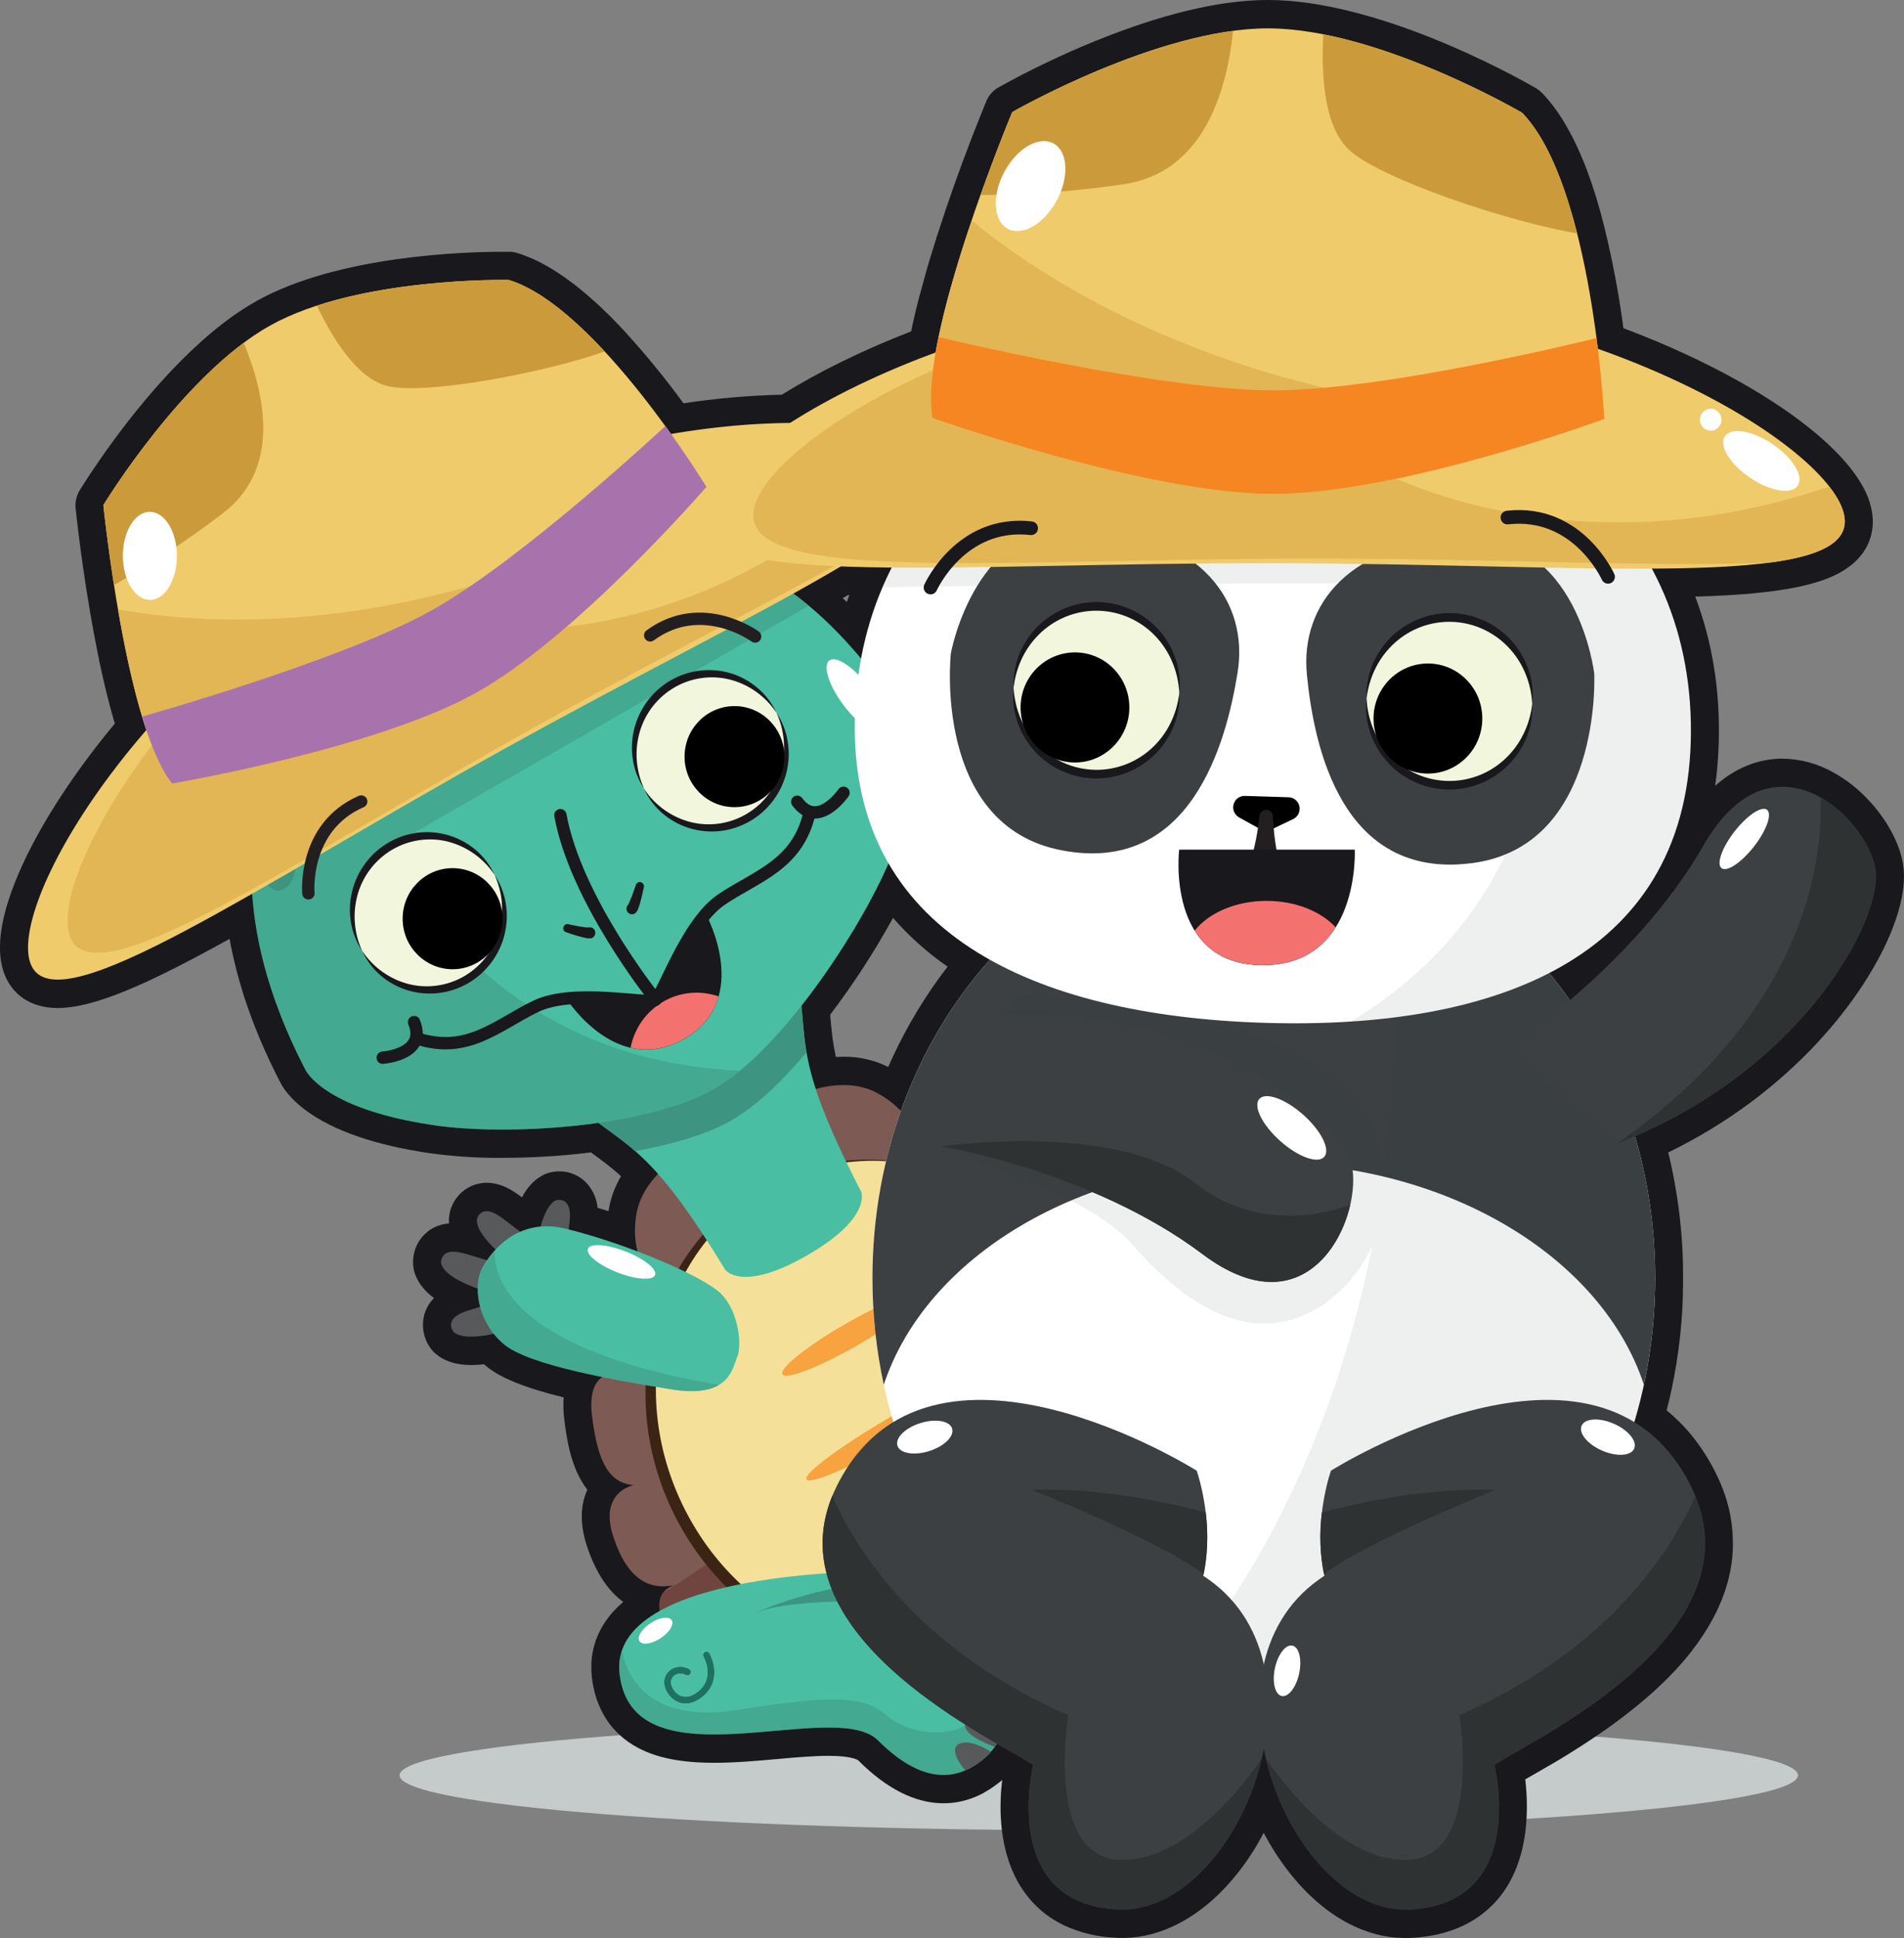 <svg width="909" height="925" viewBox="0 0 909 925" fill="none" xmlns="http://www.w3.org/2000/svg">
<rect x="0" y="0" width="909" height="925" fill="#808080" stroke="none"/>
<g clip-path="url(#clip0_6276_689)">
<path d="M524.565 873.618C708.923 873.618 858.375 861.857 858.375 847.35C858.375 832.843 708.923 821.082 524.565 821.082C340.207 821.082 190.755 832.843 190.755 847.35C190.755 861.857 340.207 873.618 524.565 873.618Z" fill="#C5CACB"/>
<path d="M670.331 924.992C669.269 924.992 668.271 924.938 667.183 924.857H666.666C665.702 924.776 664.695 924.667 663.687 924.523L663.09 924.442C662.198 924.298 661.155 924.126 660.2 923.936L659.808 923.855C658.702 923.621 657.712 923.386 656.758 923.124L656.491 923.052C655.599 922.809 654.618 922.52 653.646 922.204L653.37 922.114C652.424 921.798 651.506 921.464 650.516 921.085L649.981 920.877C649.089 920.544 648.197 920.156 647.306 919.758L646.771 919.515C645.879 919.109 644.987 918.685 644.175 918.252L643.685 917.99C642.793 917.503 641.902 917.087 641.099 916.573L640.716 916.348C639.913 915.878 639.11 915.382 638.317 914.877L637.969 914.66C637.166 914.137 636.364 913.595 635.57 913.036L635.035 912.666C634.259 912.115 633.519 911.565 632.788 910.997L632.146 910.5C631.432 909.95 630.728 909.381 630.032 908.804L629.346 908.217C628.695 907.667 628.008 907.071 627.33 906.413L626.733 905.862C626.126 905.303 625.547 904.761 624.949 904.202L624.173 903.435C623.638 902.911 623.103 902.361 622.568 901.81L621.882 901.098C621.293 900.475 620.714 899.843 620.143 899.212L619.367 898.309C618.826 897.708 618.291 897.085 617.762 896.441C617.488 896.116 617.212 895.783 616.932 895.44C616.442 894.844 615.943 894.221 615.443 893.59C615.185 893.265 614.623 892.525 614.623 892.525L613.571 891.126L612.376 889.493L611.484 888.239C611.065 887.634 610.654 887.03 610.244 886.434C609.959 886.01 609.674 885.595 609.406 885.171C609.138 884.747 608.737 884.142 608.407 883.61C608.077 883.077 607.712 882.509 607.382 881.967L606.49 880.487L605.875 879.432C605.429 878.656 604.983 877.871 604.546 877.076L604.109 876.282L603.315 874.784L602.522 876.255L602.076 877.086C601.63 877.889 601.184 878.674 600.729 879.459V879.513C600.542 879.847 600.346 880.181 600.15 880.505C599.864 880.984 599.57 881.489 599.258 881.985C598.946 882.482 598.589 883.068 598.25 883.601L597.243 885.18L596.404 886.443L595.165 888.248L594.273 889.502L593.078 891.135L592.044 892.516L591.91 892.687L591.205 893.59C590.718 894.191 590.219 894.814 589.707 895.458L588.887 896.441C588.352 897.082 587.817 897.696 587.282 898.309L586.506 899.212C585.935 899.843 585.364 900.466 584.776 901.08L584.071 901.828C583.545 902.37 583.01 902.902 582.475 903.435L581.699 904.202C581.12 904.761 580.54 905.303 579.969 905.835L579.354 906.394C578.658 907.026 577.981 907.613 577.294 908.199L576.634 908.75C575.93 909.336 575.234 909.905 574.53 910.455L573.87 910.969C573.138 911.52 572.398 912.07 571.649 912.603L571.096 912.991C570.312 913.541 569.518 914.083 568.715 914.606L568.359 914.832C567.565 915.337 566.762 915.824 565.969 916.293L565.55 916.537C564.774 916.988 563.927 917.439 563.008 917.936L562.527 918.188C561.635 918.649 560.743 919.091 559.905 919.461L559.379 919.704C558.487 920.12 557.595 920.499 556.703 920.85L556.258 921.013C555.205 921.428 554.287 921.753 553.395 922.051L553.021 922.177C552.129 922.475 551.112 922.772 550.158 923.025L549.98 923.079C549.008 923.341 548.027 923.576 546.948 923.801L546.457 923.9C545.565 924.081 544.567 924.252 543.55 924.406L543.06 924.478C542.025 924.622 541.018 924.731 540.045 924.812H539.591C538.476 924.893 537.468 924.947 536.478 924.956H535.524C534.633 924.956 533.741 924.956 532.849 924.884C524.265 924.578 515.824 922.57 508.005 918.973C506.453 918.224 504.928 917.403 503.466 916.51C498.604 913.552 494.289 909.76 490.714 905.303C488.827 902.94 487.147 900.416 485.693 897.759C485.265 896.974 484.846 896.162 484.382 895.178C476.669 879.143 477.097 860.888 478.461 849.59L477.935 850.033L476.793 850.935L476.49 851.169C476.089 851.485 475.661 851.801 475.233 852.117L475.019 852.279C474.555 852.613 474.127 852.938 473.619 853.254C473.539 853.313 473.456 853.368 473.369 853.416C472.914 853.723 472.379 854.066 471.844 854.4L471.594 854.544C471.315 854.725 471.018 854.896 470.703 855.059L470.007 855.447L469.864 855.6L469.035 856.051C467.805 856.692 466.547 857.269 465.29 857.775C464.63 858.045 463.97 858.289 463.292 858.524C459.159 859.956 454.82 860.687 450.451 860.689C437.003 860.689 423.324 853.822 409.805 840.278C409.707 840.188 407.344 838.049 395.537 838.049C388.403 838.049 380.083 838.78 371.237 839.565C361.293 840.467 351.012 841.37 341.015 841.37C325.374 841.37 313.799 839.105 304.596 834.232C291.906 827.5 284.273 815.788 282.534 800.348C282.534 800.348 282.534 800.258 282.534 800.213C282.436 799.31 282.373 798.408 282.329 797.316C282.329 797.054 282.329 796.766 282.329 796.477C282.329 795.575 282.329 794.672 282.329 793.842C282.329 793.517 282.329 793.201 282.391 792.895V792.768C282.445 792.118 282.507 791.469 282.587 790.828C282.641 790.404 282.703 789.926 282.784 789.456C282.864 788.987 282.935 788.554 283.033 788.148C283.203 787.246 283.426 786.343 283.684 785.441C283.684 785.441 283.827 784.9 283.889 784.71C286.154 777.148 290.729 770.417 297.551 764.587C290.934 759.778 284.665 751.521 280.162 737.787C276.158 725.569 277.79 716.78 280.411 711.059C272.386 700.745 270.486 686.027 269.47 678.077C268.965 674.401 268.843 670.68 269.104 666.978C250.493 662.385 238.9 657.675 232.123 652.044C231.757 651.746 231.41 651.439 231.053 651.141C229.014 651.392 226.963 651.522 224.909 651.529C217.846 651.529 212.139 649.725 207.965 646.115C207.463 645.69 206.993 645.229 206.556 644.735C204.539 642.424 203.118 639.645 202.421 636.643C201.724 633.642 201.772 630.513 202.561 627.535C203.404 624.523 204.99 621.778 207.172 619.558C202.356 615.949 199.324 611.934 197.871 607.25C197.678 606.618 197.529 605.973 197.425 605.319C197.01 602.77 197.131 600.16 197.779 597.661C198.427 595.162 199.588 592.829 201.187 590.814C202.785 588.799 204.785 587.147 207.056 585.966C209.327 584.786 211.819 584.102 214.368 583.96C214.31 583.059 214.31 582.154 214.368 581.253C214.402 580.595 214.486 579.94 214.618 579.295C215.423 575.131 217.636 571.38 220.875 568.687C224.115 565.993 228.18 564.524 232.373 564.532C237.322 564.532 242.28 566.409 247.533 570.28L249.191 571.507C251.866 566.391 255.309 562.845 259.5 560.742C260.076 560.449 260.672 560.199 261.283 559.993C263.132 559.4 265.06 559.096 267 559.091C269.535 559.064 272.046 559.587 274.366 560.624C276.685 561.66 278.759 563.187 280.447 565.101C283.187 568.291 284.879 572.264 285.289 576.47C287.007 576.976 288.746 577.508 290.506 578.068C291.408 572.18 293.438 566.528 296.481 561.428C295.812 560.823 295.152 560.228 294.483 559.623C290.56 556.212 286.805 553.46 282.454 550.275L282.133 550.04C278.619 550.482 274.999 550.861 271.432 551.195C260.882 552.161 250.252 552.648 239.837 552.648C228.101 552.738 216.373 551.972 204.746 550.356C178.93 546.521 159.187 539.69 146.122 530.062C145.525 529.619 144.963 529.159 144.428 528.762C143.893 528.365 143.358 527.86 142.867 527.472C141.516 526.321 140.23 525.095 139.015 523.799C138.649 523.411 138.302 523.023 137.981 522.653C137.829 522.473 137.668 522.292 137.517 522.103C137.205 521.724 136.919 521.372 136.625 521.038C135.491 519.592 134.508 518.032 133.691 516.382C133.061 515.179 132.446 513.975 131.845 512.772C130.838 510.76 129.83 508.666 128.751 506.374C127.957 504.696 127.181 503.018 126.441 501.357C124.774 497.63 123.195 493.868 121.742 490.177C120.797 487.768 119.869 485.304 118.995 482.85C118.121 480.395 117.31 478.031 116.534 475.631C116.15 474.431 115.776 473.239 115.419 472.021C113.636 466.192 112.12 460.29 110.88 454.542C110.417 452.395 109.988 450.229 109.605 448.108C71.616 469.17 45.39 481.117 27.555 481.117C12.832 481.117 6.206 472.996 3.567 468.078C-3.032 455.896 -0.518 437.054 11.057 412.068C20.688 391.313 36.107 367.852 54.825 345.365L54.628 344.688C54.423 344.002 54.209 343.262 53.995 342.513L53.746 341.611C53.558 340.97 53.371 340.293 53.184 339.608L52.916 338.633L52.381 336.657L51.632 333.715L50.874 330.71C50.874 330.71 50.303 328.364 50.134 327.687C50.134 327.687 49.572 325.305 49.412 324.61L49.198 323.708L48.52 320.721L47.851 317.635C47.673 316.814 47.263 314.928 47.263 314.928V314.711C47.057 313.701 46.852 312.717 46.647 311.733V311.652C45.461 305.85 44.311 299.669 43.205 293.28C42.545 289.445 41.885 285.475 41.261 281.459L40.913 279.239C38.969 266.606 37.623 255.922 36.838 249.19C36.838 249.19 36.303 244.462 36.303 244.435C36.169 243.235 36.098 242.576 36.098 242.576C35.794 239.598 36.475 236.602 38.033 234.058C38.033 234.058 39.326 231.982 39.326 231.973L41.448 228.67L43.062 226.225C54.762 208.584 78.563 175.81 106.52 154.306L106.644 154.207L108.374 152.899L108.517 152.799C113.066 149.387 117.832 146.282 122.785 143.505C161.799 121.848 222.456 120.17 240.122 120.17H242.476H243.306C244.515 120.193 245.715 120.384 246.873 120.738C247.631 120.964 248.389 121.216 249.156 121.487L249.806 121.722C250.386 121.929 250.984 122.155 251.59 122.398L252.107 122.597C252.803 122.877 253.534 123.193 254.274 123.499L254.8 123.743C255.362 123.996 255.924 124.266 256.495 124.546L257.128 124.853C257.823 125.205 258.537 125.566 259.25 125.954L259.544 126.116C260.124 126.432 260.748 126.775 261.373 127.136L262.015 127.506L263.638 128.48L264.173 128.805C264.833 129.22 265.492 129.635 266.143 130.069L266.83 130.52L268.248 131.476L268.97 131.973C269.594 132.406 270.228 132.875 270.861 133.317L271.494 133.777C271.949 134.111 272.386 134.454 272.867 134.806L273.759 135.447L275.007 136.412L275.855 137.089C276.399 137.522 276.951 137.991 277.495 138.416L278.387 139.155L279.627 140.202L280.367 140.834L281.687 141.98L283.015 143.153L283.907 143.929L284.959 144.886L285.708 145.58C286.386 146.212 287.064 146.844 287.733 147.484L288.303 148.035L289.481 149.172L290.033 149.704C291.353 151.013 292.709 152.339 293.975 153.675L294.305 153.999L295.66 155.416L295.794 155.552C296.686 156.526 297.578 157.483 298.469 158.448L298.55 158.529C308.41 169.324 317.671 180.663 326.292 192.494C341.838 190.123 357.517 188.754 373.234 188.398C391.069 177.335 412.195 166.985 434.979 158.177L435.282 156.761C435.461 155.931 435.639 155.1 435.826 154.261L436.549 151.049C436.549 151.049 437.146 148.522 437.324 147.791L438.136 144.516L438.412 143.406C438.608 142.666 439.304 140.13 439.304 140.13C439.5 139.381 440.196 136.872 440.196 136.872L441.088 133.579L441.979 130.294L442.8 127.461C442.8 127.461 443.888 123.779 443.897 123.761C446.064 116.542 448.525 108.845 451.209 100.931V100.841C452.582 96.798 454.027 92.629 455.507 88.469L456.354 86.114C457.335 83.371 458.295 80.73 459.235 78.192L459.993 76.17C461.865 71.126 463.792 66.073 465.727 61.137C466.618 58.845 467.43 56.823 468.117 55.1L470.043 50.344L470.087 50.236C470.631 48.91 470.917 48.233 470.917 48.233C472.068 45.5 474.072 43.224 476.624 41.754L480.191 39.796L482.411 38.596L484.605 37.431L486.808 36.249C507.149 25.719 546.823 7.238 584.437 1.635H584.535L586.925 1.292H586.978C593.058 0.452 599.186 0.018 605.322 -0.008H605.411C656.945 0.064 720.126 34.571 732.263 41.501L733.315 42.106C734.359 42.721 735.319 43.474 736.169 44.344C736.766 44.966 737.364 45.607 737.952 46.266L738.416 46.798C738.88 47.331 739.308 47.854 739.771 48.395L740.119 48.828C740.672 49.514 741.207 50.191 741.724 50.886L742.09 51.373C742.518 51.951 742.919 52.51 743.312 53.069L743.749 53.701C744.23 54.396 744.721 55.118 745.193 55.849L745.398 56.174C745.791 56.787 746.201 57.446 746.602 58.105L747.03 58.827C747.387 59.422 747.735 60.009 748.074 60.631L748.422 61.236C748.823 61.958 749.233 62.716 749.643 63.474L750.062 64.286C750.339 64.809 750.624 65.36 750.954 65.919L751.382 66.822C751.766 67.598 752.14 68.356 752.506 69.132L752.871 69.917C753.121 70.467 753.389 71.036 753.638 71.604L754.12 72.678L754.798 74.248C754.958 74.636 755.119 75.006 755.288 75.394C755.585 76.098 755.883 76.802 756.18 77.506C756.34 77.894 756.501 78.309 756.67 78.724L757.196 80.077L757.678 81.359C757.892 81.927 758.115 82.523 758.329 83.163C758.543 83.804 758.793 84.427 759.016 85.067L759.426 86.232C759.595 86.719 759.773 87.224 759.943 87.73L760.291 88.767C760.621 89.76 760.942 90.743 761.263 91.736L761.512 92.539C761.691 93.099 762.163 94.624 762.163 94.624L762.306 95.102C762.877 96.97 763.456 98.964 764.018 101.003C764.018 101.003 764.544 102.889 764.723 103.557C764.726 103.605 764.726 103.653 764.723 103.701C765.133 105.208 765.516 106.67 765.882 108.141C769.832 124.128 772.89 140.327 775.04 156.661C825.603 175.611 867.274 201.563 884.895 225.341L885.181 225.729C885.734 226.487 886.251 227.236 886.75 227.976L887.169 228.607C887.597 229.275 887.99 229.898 888.364 230.52C888.534 230.8 888.721 231.116 888.899 231.423C889.078 231.729 889.336 232.19 889.542 232.578C889.747 232.966 890.121 233.679 890.433 234.247C890.585 234.554 890.719 234.843 890.843 235.149L890.897 235.258C891.156 235.835 891.414 236.413 891.646 236.981C891.762 237.279 891.878 237.577 891.985 237.884C892.208 238.47 892.422 239.075 892.618 239.688C892.614 239.73 892.614 239.773 892.618 239.815C892.663 239.941 892.716 240.122 892.77 240.302C893.001 241.069 893.198 241.827 893.385 242.648C893.385 242.648 893.492 243.135 893.528 243.334C893.688 244.11 893.822 244.967 893.92 245.788C893.92 245.833 893.973 246.321 893.973 246.321C894.069 247.244 894.117 248.172 894.116 249.1C894.112 250.026 894.058 250.951 893.956 251.87C893.956 252.15 893.902 252.349 893.875 252.556C893.754 253.468 893.582 254.372 893.358 255.263C893.358 255.417 893.269 255.615 893.216 255.787C893.019 256.509 892.779 257.257 892.502 257.997C892.422 258.223 892.351 258.394 892.288 258.557C891.914 259.459 891.539 260.28 891.129 261.056C891.004 261.282 890.888 261.49 890.763 261.697C890.442 262.266 890.059 262.87 889.657 263.457C889.533 263.646 889.399 263.845 889.256 264.043C888.775 264.702 888.257 265.343 887.722 265.965L887.205 266.534C886.75 267.021 886.313 267.436 885.859 267.905C885.68 268.086 885.511 268.239 885.341 268.402C884.779 268.907 884.227 269.376 883.558 269.882C883.308 270.08 883.049 270.27 882.8 270.45C882.354 270.784 881.908 271.118 881.409 271.434C881.132 271.623 880.811 271.84 880.517 272.047C880.026 272.354 879.536 272.652 879.028 272.95C878.742 273.121 878.412 273.302 878.082 273.473L876.754 274.168C876.29 274.402 875.808 274.628 875.318 274.854C874.97 275.016 874.596 275.188 874.212 275.35C873.829 275.512 873.41 275.702 873.008 275.864C872.607 276.027 872.241 276.162 871.822 276.325C871.216 276.559 870.583 276.794 869.932 277.019L869.04 277.317C867.533 277.822 865.928 278.301 864.26 278.743L863.654 278.905C861.87 279.366 860.087 279.808 858.259 280.169L857.92 280.241C845.935 282.704 830.525 284.157 809.328 284.753C817.541 306.41 821.313 329.934 820.547 354.93C820.493 356.5 820.422 358.097 820.324 359.794C820.324 360.137 820.226 361.319 820.226 361.319C820.154 362.429 820.083 363.52 819.994 364.594C819.994 365.072 819.904 365.587 819.851 366.11V366.39C819.762 367.365 819.664 368.348 819.557 369.314C819.494 369.918 819.414 370.55 819.343 371.173C819.227 372.075 819.102 373.04 818.968 373.979C818.924 374.349 818.87 374.719 818.817 375.08C830.409 364.784 842.047 362.104 850.982 362.104C859.684 362.195 868.216 364.554 875.755 368.953C876.272 369.25 876.789 369.548 877.298 369.855L877.431 369.936C877.94 370.243 878.421 370.55 878.894 370.839L879.144 371.001L880.49 371.903L880.776 372.102L882.078 373.004L882.247 373.131C882.746 373.492 883.192 373.835 883.629 374.168L883.745 374.268C884.209 374.62 884.637 374.971 885.074 375.323L885.208 375.432C887.966 377.707 890.556 380.183 892.957 382.84L893.153 383.057L894.098 384.131L894.401 384.491C894.678 384.807 894.963 385.15 895.24 385.493L895.579 385.899L896.372 386.901L896.711 387.334L897.469 388.327L897.808 388.796L898.548 389.815L898.932 390.366L899.574 391.268L899.877 391.719C900.118 392.089 900.332 392.414 900.537 392.748L900.751 393.082C901.5 394.282 902.187 395.464 902.829 396.628L903.159 397.233L903.542 397.973L903.979 398.875L904.371 399.678L904.737 400.445L905.076 401.203C905.219 401.546 905.343 401.808 905.45 402.106C905.557 402.404 905.656 402.584 905.763 402.846L906.119 403.748L906.387 404.452L906.708 405.354C906.779 405.562 906.868 405.814 906.949 406.067C907.029 406.32 907.154 406.717 907.252 407.015L907.475 407.764C907.555 408.034 907.635 408.341 907.724 408.666L907.921 409.415C908.001 409.749 908.081 410.119 908.161 410.48L908.295 411.075C908.393 411.572 908.491 412.077 908.571 412.582V412.754C909.561 418.998 908.794 426.506 906.298 435.051C905.477 437.867 904.452 440.817 903.266 443.822C890.638 475.667 855.352 521.426 796.442 550.049C796.692 551.069 796.933 552.097 797.174 553.126L797.521 554.678C797.851 556.131 798.164 557.593 798.467 559.055L798.609 559.777C798.904 561.238 799.18 562.7 799.448 564.171C799.537 564.64 799.626 565.146 799.715 565.66C799.947 566.977 800.17 568.304 800.384 569.63L800.544 570.596C800.794 572.184 801.017 573.781 801.24 575.388L801.427 576.786C801.597 578.095 801.757 579.385 801.9 580.693L802.043 581.903C802.221 583.536 802.39 585.169 802.533 586.802L802.64 588.03C802.756 589.356 802.863 590.692 802.952 592.027L803.05 593.408C803.157 595.05 803.247 596.72 803.327 598.389V599.228C803.389 600.699 803.434 602.134 803.469 603.578C803.469 604.047 803.469 604.543 803.469 605.03C803.469 606.691 803.523 608.36 803.523 610.029V610.156C803.523 612.177 803.523 614.235 803.434 616.472C803.434 616.906 803.434 617.375 803.434 617.835V618.394C803.389 619.919 803.327 621.453 803.246 622.987C803.246 623.556 803.193 624.143 803.157 624.729V624.982C803.068 626.552 802.961 628.113 802.845 629.665C802.845 629.665 802.756 630.865 802.711 631.334C802.56 633.139 802.39 635.043 802.194 636.893L802.123 637.597C801.169 646.413 799.758 655.172 797.896 663.838C797.218 666.978 796.481 670.094 795.684 673.186C805.137 680.838 812.967 690.792 819.039 702.883C820.584 705.951 821.939 709.112 823.097 712.349C823.122 712.408 823.143 712.468 823.159 712.53C823.596 713.739 823.998 714.993 824.381 716.265L824.435 716.446C824.765 717.565 825.086 718.774 825.389 720.001C825.389 720.001 825.442 720.218 825.451 720.272C825.728 721.427 825.977 722.636 826.209 723.881V724.143C826.423 725.28 826.602 726.48 826.762 727.689C826.762 727.78 826.762 727.897 826.807 728.014C826.94 729.151 827.056 730.306 827.137 731.452V731.741C827.217 732.905 827.27 734.06 827.288 735.215V735.504C827.288 736.686 827.288 737.823 827.288 738.951V739.195C827.244 740.323 827.172 741.45 827.065 742.569V742.912C826.958 744.04 826.833 745.15 826.682 746.215L826.619 746.612C826.477 747.614 826.289 748.706 826.084 749.779C826.084 749.833 826.022 750.077 826.022 750.077C825.799 751.214 825.558 752.288 825.3 753.326L825.228 753.632C824.952 754.715 824.666 755.78 824.336 756.8L824.238 757.134C823.944 758.09 823.605 759.137 823.249 760.175L823.159 760.436C822.794 761.474 822.41 762.503 822.009 763.513L821.911 763.757C821.501 764.777 821.073 765.796 820.627 766.78C820.627 766.834 820.555 766.942 820.529 767.006C820.083 767.989 819.637 768.991 819.129 769.974C819.129 770.019 819.075 770.083 819.039 770.137C818.549 771.129 818.032 772.122 817.497 773.097C817.47 773.153 817.441 773.207 817.408 773.259C814.637 778.287 811.477 783.085 807.955 787.607V787.661C807.277 788.563 806.591 789.384 805.895 790.242L805.779 790.386C805.083 791.234 804.37 792.073 803.657 792.913L803.532 793.057C802.827 793.878 802.105 794.69 801.374 795.502L801.222 795.665C800.5 796.459 799.778 797.244 799.037 798.029L798.886 798.182C798.128 798.976 797.397 799.743 796.648 800.492L796.442 800.709C795.702 801.449 794.962 802.189 794.204 802.92L794.035 803.082C793.232 803.858 792.483 804.58 791.725 805.284L791.529 805.474C790.735 806.214 789.968 806.908 789.193 807.612L788.996 807.793C788.194 808.505 787.427 809.191 786.651 809.859L786.428 810.058L784.056 812.088L783.815 812.286C783.039 812.945 782.246 813.604 781.452 814.245L781.193 814.461C780.435 815.084 779.633 815.724 778.83 816.356L778.598 816.537C777.805 817.177 777.002 817.8 776.191 818.422L776.012 818.558L773.569 820.417L773.373 820.561C772.57 821.166 771.776 821.752 770.974 822.366L770.724 822.546L768.299 824.297L768.183 824.387C767.291 824.992 766.515 825.569 765.704 826.129L765.588 826.21C762.369 828.457 758.971 830.722 755.457 832.987C754.655 833.51 753.852 834.015 753.059 834.521L752.961 834.584L750.642 836.037L750.553 836.091L748.243 837.553L745.764 839.069L743.472 840.44L741.207 841.785L739.121 842.967L736.971 844.221L735.036 845.34L733.208 846.387L728.179 849.284C729.962 864.362 730.283 892.706 711.235 910.509C709.028 912.562 706.64 914.408 704.101 916.023C701.62 917.599 699.013 918.963 696.307 920.101C694.676 920.787 692.954 921.419 691.207 921.96C689.459 922.502 687.64 922.989 685.776 923.386C683.912 923.783 681.959 924.126 679.997 924.379C678.035 924.631 675.967 924.821 673.88 924.929C672.988 924.974 672.096 925.001 671.205 925.001L670.331 924.992ZM402.724 504.371C410.113 504.283 417.417 505.959 424.046 509.262C424.641 507.926 425.235 506.606 425.83 505.301C433.021 489.692 441.933 474.956 452.395 461.373C442.787 454.742 434.034 446.925 426.338 438.101C417.491 454.212 407.476 469.636 396.375 484.248V484.79C396.848 490.204 397.267 494.833 398.159 499.968C398.42 501.472 398.717 502.975 399.05 504.479C400.308 504.407 401.529 504.371 402.724 504.371ZM402.305 285.475C402.974 286.097 403.634 286.729 404.294 287.361C404.677 286.242 405.061 285.132 405.462 284.031H404.82L402.305 285.475Z" fill="#19181C"/>
<path d="M487.363 783.547C544.249 750.847 562.057 673.915 527.138 611.716C492.22 549.516 417.798 525.602 360.912 558.303C304.026 591.003 286.218 667.934 321.137 730.134C356.055 792.333 430.478 816.247 487.363 783.547Z" fill="#7D5A53"/>
<path d="M547.724 641.738C556.57 633.689 559.236 622.283 546.832 604.317C533.901 585.638 521.497 597.477 521.497 597.477C527.525 587.551 523.521 577.625 507.514 561.969C491.507 546.313 484.739 558.45 484.739 558.45C486.103 546.466 478.55 538.598 458.129 530.63C439.884 523.501 437.797 543.01 437.556 547.251C437.556 544.012 436.424 531.424 419.017 521.823C398.863 510.715 372.94 526.623 372.94 526.623L356.193 540.854L334.951 545.943C334.951 545.943 306.87 557.502 303.659 580.495C300.886 600.347 310.178 608.793 312.764 610.724C309.251 608.378 292.53 598.434 287.305 617.501C281.455 638.851 283.167 649.67 293.485 655.716C293.485 655.716 279.814 653.966 282.685 676.317C285.557 698.669 291.014 707.801 302.509 708.857C302.509 708.857 285.717 711.853 292.816 733.509C299.638 754.336 310.267 758.974 321.932 756.592C319.488 757.323 314.69 759.651 314.797 766.68C314.904 776.11 318.177 785.63 346.232 796.838C411.544 823.015 474.404 778.898 474.404 778.898C474.404 778.898 549.997 757.242 565.157 685.485C571.453 655.635 567.405 647.685 559.994 641.964C554.465 637.705 549.757 640.204 547.724 641.738Z" fill="#7D5A53"/>
<path d="M474.404 778.899C474.404 778.899 549.998 757.242 565.158 685.485C571.463 655.635 567.405 647.685 559.995 641.964C554.466 637.705 549.757 640.159 547.724 641.757C556.57 633.707 559.237 622.301 546.833 604.335C533.902 585.656 521.498 597.495 521.498 597.495C527.526 587.569 523.522 577.643 507.515 561.987C491.508 546.331 484.74 558.468 484.74 558.468C485.157 555.625 484.889 552.722 483.957 550.006C483.025 547.291 481.458 544.844 479.389 542.875C478.613 577.228 461.554 668.566 316.519 760.346C315.29 762.21 314.687 764.424 314.798 766.662C314.905 776.092 318.178 785.612 346.233 796.82C411.545 823.015 474.404 778.899 474.404 778.899Z" fill="#70453F"/>
<path d="M480.643 779.032C534.173 748.524 551.156 676.343 518.577 617.81C485.998 559.277 416.194 536.558 362.664 567.066C309.135 597.573 292.151 669.755 324.73 728.288C357.309 786.821 427.114 809.54 480.643 779.032Z" fill="#3C2415"/>
<path d="M482.205 774.359C534.449 744.327 550.803 673.672 518.733 616.547C486.663 559.421 418.313 537.458 366.069 567.49C313.826 597.522 297.471 668.176 329.541 725.302C361.611 782.427 429.961 804.39 482.205 774.359Z" fill="#F5E099"/>
<path d="M426.481 558.594C454.277 567.049 480.798 584.537 496.038 611.743C528.141 668.872 502.405 744.888 459.476 769.55C442.89 779.088 421.131 782.444 398.766 779.692C428.434 788.905 459.931 787.191 482.118 774.44C525.029 749.779 550.729 673.754 518.68 616.625C499.293 582.055 461.75 563.169 426.481 558.594Z" fill="#F0CC6D"/>
<path d="M263.103 516.4C297.551 550.834 304.034 536.721 346.25 606.077C346.25 606.077 354.07 617.149 385.282 599.21C416.493 581.271 411.143 568.8 411.143 568.8C373.903 496.611 389.205 498.181 377.613 450.59L320.38 483.481L263.103 516.4Z" fill="#49BEA2"/>
<path d="M385.023 502.302C382.348 486.827 383.605 475.385 377.568 450.605L320.335 483.497L263.103 516.397C281.062 534.354 291.425 539.11 303.231 549.379C321.067 546.239 337.573 541.411 349.299 534.67C361.026 527.929 373.323 516.163 385.023 502.302Z" fill="#3D9480"/>
<path d="M377.568 450.605C368.933 457.557 359.947 464.051 350.646 470.061C341.425 476.106 332.041 481.867 322.493 487.341C312.946 492.815 303.252 498.025 293.413 502.97C283.544 507.975 273.424 512.457 263.094 516.397C271.727 509.436 280.713 502.937 290.016 496.924C299.237 490.908 308.621 485.154 318.168 479.662C327.716 474.169 337.412 468.963 347.257 464.042C357.127 459.041 367.244 454.556 377.568 450.605Z" fill="#231F20"/>
<path d="M340.917 519.765C308.921 538.155 241.719 542.324 206.726 536.991C153.489 529.077 145.686 510.344 145.686 510.344C63.948 352.511 203.454 274.826 203.454 274.826C203.454 274.826 340.784 193.36 432.92 345.21C432.92 345.21 445.056 363.438 424.27 411.904C410.171 444.805 372.914 501.374 340.917 519.765Z" fill="#49BEA2"/>
<path opacity="0.49" d="M386.103 289.11C300.494 217.327 203.454 274.853 203.454 274.853C203.454 274.853 63.948 352.511 145.686 510.371C145.686 510.371 153.489 529.104 206.726 537.018C241.719 542.324 308.921 538.182 340.917 519.792C345.314 517.22 349.491 514.28 353.402 511.003C227.513 505.968 185.752 404.325 185.752 404.325L386.103 289.11Z" fill="#3D9480"/>
<path d="M182.721 504.838C182.721 504.838 204.123 503.358 197.675 487.828" stroke="#19181C" stroke-width="5.89" stroke-miterlimit="10" stroke-linecap="round"/>
<path d="M337.244 436.793C337.244 436.793 359.145 477.165 326.694 495.817C294.243 514.469 270.434 476.669 270.434 476.669L315.708 476.236L337.244 436.793Z" fill="#19181C"/>
<path d="M343.075 475.583C338.731 474.06 334.115 473.499 329.538 473.938C324.962 474.376 320.531 475.805 316.547 478.126C312.564 480.447 309.119 483.607 306.446 487.392C303.773 491.177 301.935 495.498 301.056 500.064C308.627 501.869 317.303 501.183 326.694 495.787C336.084 490.391 340.953 483.145 343.075 475.583Z" fill="#F37270"/>
<path d="M386.531 387.676C380.966 412.942 361.062 418.068 344.378 429.401C327.693 440.735 316.546 475.169 312.747 477.344C308.948 479.519 274.01 471.578 255.853 480.277C237.697 488.976 223.135 503.675 198.853 495.554" stroke="#19181C" stroke-width="5.89" stroke-miterlimit="10" stroke-linecap="round"/>
<path d="M402.707 378.383C402.707 378.383 390.49 396.223 380.609 382.669" stroke="#19181C" stroke-width="5.89" stroke-miterlimit="10" stroke-linecap="round"/>
<path d="M311.472 475.07C311.472 475.07 274.767 428.887 267.535 389.074" stroke="#19181C" stroke-width="5.89" stroke-miterlimit="10" stroke-linecap="round"/>
<path d="M282.908 447.593C282.701 447.711 282.479 447.802 282.248 447.863H282.088H282.008H281.704C281.577 447.872 281.449 447.872 281.321 447.863C281.14 447.874 280.958 447.874 280.777 447.863C280.447 447.863 280.171 447.791 279.885 447.737C279.341 447.647 278.842 447.53 278.343 447.412C277.353 447.178 276.407 446.916 275.471 446.636C273.598 446.077 271.761 445.472 269.942 444.831C269.543 444.614 269.229 444.266 269.053 443.843C268.876 443.421 268.847 442.951 268.971 442.509C269.095 442.068 269.364 441.683 269.733 441.418C270.103 441.153 270.551 441.023 271.003 441.051C272.84 441.448 274.686 441.836 276.506 442.16C277.427 442.323 278.319 442.458 279.181 442.567C279.618 442.621 280.073 442.666 280.456 442.684C280.652 442.684 280.848 442.684 280.991 442.684H281.152H281.027H280.866C280.664 442.74 280.469 442.821 280.287 442.927C280.892 442.579 281.609 442.489 282.281 442.676C282.952 442.863 283.523 443.312 283.867 443.925C284.211 444.537 284.301 445.263 284.116 445.943C283.931 446.622 283.487 447.199 282.882 447.548L282.908 447.593Z" fill="#19181C"/>
<path d="M300.432 431.43C300.246 431.527 300.077 431.655 299.932 431.809L299.825 431.926C299.825 431.926 299.754 432.025 299.745 432.025C299.736 432.025 299.745 432.08 299.745 432.025C299.745 431.971 299.799 431.962 299.843 431.89C299.888 431.818 300.013 431.592 300.102 431.412C300.289 431.06 300.476 430.654 300.655 430.248C301.012 429.427 301.359 428.569 301.689 427.694C302.349 425.943 302.964 424.139 303.571 422.334C303.738 421.853 304.079 421.454 304.525 421.218C304.971 420.982 305.489 420.925 305.975 421.06C306.46 421.195 306.877 421.512 307.141 421.946C307.405 422.38 307.496 422.899 307.396 423.399C306.995 425.303 306.567 427.207 306.086 429.12C305.836 430.076 305.577 431.033 305.274 432.016C305.114 432.504 304.962 432.991 304.757 433.523C304.659 433.776 304.552 434.047 304.409 434.345C304.333 434.515 304.247 434.681 304.15 434.841C304.089 434.953 304.02 435.062 303.945 435.166C303.888 435.251 303.825 435.332 303.758 435.409L303.705 435.463L303.589 435.59C303.425 435.765 303.235 435.914 303.027 436.032C302.421 436.38 301.704 436.471 301.033 436.284C300.361 436.097 299.791 435.648 299.446 435.035C299.102 434.422 299.013 433.696 299.198 433.017C299.382 432.337 299.826 431.76 300.432 431.412V431.43Z" fill="#19181C"/>
<path d="M267.084 289.912C268.635 284.213 262.483 277.529 253.343 274.981C244.203 272.433 235.535 274.988 233.984 280.686C232.433 286.384 238.585 293.069 247.726 295.617C256.866 298.164 265.533 295.61 267.084 289.912Z" fill="#3D9480"/>
<path d="M275.751 315.159C277.616 311.068 273.988 305.352 267.647 302.391C261.306 299.43 254.653 300.346 252.788 304.437C250.922 308.528 254.551 314.244 260.892 317.205C267.233 320.166 273.886 319.25 275.751 315.159Z" fill="#3D9480"/>
<path d="M141.314 412.792C141.739 405.738 138.481 399.797 134.037 399.523C129.593 399.249 125.646 404.745 125.221 411.798C124.796 418.852 128.054 424.793 132.498 425.067C136.942 425.341 140.889 419.845 141.314 412.792Z" fill="#3D9480"/>
<path d="M292.791 298.222C293.468 294.675 289.567 290.929 284.079 289.857C278.59 288.784 273.592 290.791 272.915 294.338C272.238 297.886 276.139 301.631 281.627 302.704C287.116 303.776 292.114 301.77 292.791 298.222Z" fill="#3D9480"/>
<path d="M409.409 642.067C427.626 631.595 441.111 620.823 439.53 618.006C437.949 615.19 421.899 621.396 403.683 631.867C385.466 642.339 371.98 653.111 373.561 655.928C375.143 658.745 391.192 652.539 409.409 642.067Z" fill="#F7A33F"/>
<path d="M454.443 722.298C472.66 711.826 486.146 701.053 484.564 698.237C482.983 695.42 466.934 701.626 448.717 712.098C430.5 722.57 417.014 733.342 418.596 736.159C420.177 738.975 436.226 732.769 454.443 722.298Z" fill="#F7A33F"/>
<path d="M433.492 684.977C458.693 670.49 477.841 656.463 476.26 653.647C474.678 650.83 452.967 660.291 427.766 674.777C402.564 689.264 383.417 703.291 384.998 706.108C386.579 708.924 408.291 699.464 433.492 684.977Z" fill="#F7A33F"/>
<path d="M428.015 765.019C458.557 765.019 455.401 751.231 472.602 761.41C491.24 772.428 489.252 821.869 470.667 838.526C460.216 847.938 443.246 854.769 419.169 830.676C398.266 809.723 301.974 853.795 295.777 798.822C290.123 748.669 420.988 749.968 420.988 749.968C427.845 753.406 428.907 758.874 428.015 765.019Z" fill="#49BEA2"/>
<path d="M460.947 822.439C459.378 827.149 468.777 831.462 474.993 833.709C478.101 829.267 480.488 824.35 482.064 819.145C474.582 818.342 462.517 817.755 460.947 822.439Z" fill="#58595B"/>
<path d="M470.703 838.537C471.528 837.794 472.308 837.001 473.039 836.163C468.58 833.357 461.892 830.316 457.808 832.428C453.724 834.539 457.309 840.829 460.884 844.998C464.484 843.401 467.8 841.218 470.703 838.537Z" fill="#58595B"/>
<path d="M466.129 807.395C465.344 812.213 475.724 814.668 483.01 815.958C484.377 810.749 485.219 805.412 485.525 800.031C477.962 800.97 466.807 803.262 466.129 807.395Z" fill="#58595B"/>
<path d="M472.603 793.074C471.123 798.425 479.737 798.84 485.605 798.488C485.783 794.202 485.589 789.908 485.025 785.656C480.424 786.965 473.646 789.311 472.603 793.074Z" fill="#58595B"/>
<path d="M337.297 789.934C337.297 789.934 343.771 801.186 334.193 808.73C324.616 816.274 317.83 806.456 318.766 801.971C319.72 797.351 324.83 796.142 328.192 798.046" stroke="#1F705F" stroke-width="3" stroke-miterlimit="10" stroke-linecap="round"/>
<path d="M360.001 770.055C359.519 770.262 359.055 770.47 358.609 770.686L360.001 770.055Z" fill="#3D9480"/>
<path d="M360.001 770.054C379.548 761.762 428.024 765.019 428.024 765.019C428.514 761.59 428.398 758.369 427.007 755.589C396.465 754.777 366.876 767.013 360.001 770.054Z" fill="#3D9480"/>
<path d="M358.61 770.688L358.512 770.733L358.61 770.688Z" fill="#3D9480"/>
<path opacity="0.49" d="M482.26 774.215C480.476 841.351 434.569 828.808 423.859 819.225C413.149 809.642 399.416 808.595 352.019 816.166C300.975 824.332 297.123 788.608 297.016 787.48C295.735 791.111 295.31 794.995 295.776 798.822C302.019 853.795 398.266 809.723 419.204 830.685C443.281 854.805 460.225 847.947 470.703 838.536C485.024 825.668 489.483 793.399 482.26 774.215Z" fill="#3D9480"/>
<path d="M460.947 822.439C459.378 827.149 468.777 831.462 474.993 833.709C478.101 829.267 480.488 824.35 482.064 819.145C474.582 818.342 462.517 817.755 460.947 822.439Z" fill="#58595B"/>
<path d="M470.703 838.537C471.528 837.794 472.308 837.001 473.039 836.163C468.58 833.357 461.892 830.316 457.808 832.428C453.724 834.539 457.309 840.829 460.884 844.998C464.484 843.401 467.8 841.218 470.703 838.537Z" fill="#58595B"/>
<path d="M466.129 807.395C465.344 812.213 475.724 814.668 483.01 815.958C484.377 810.749 485.219 805.412 485.525 800.031C477.962 800.97 466.807 803.262 466.129 807.395Z" fill="#58595B"/>
<path d="M472.603 793.074C471.123 798.425 479.737 798.84 485.605 798.488C485.783 794.202 485.589 789.908 485.025 785.656C480.424 786.965 473.646 789.311 472.603 793.074Z" fill="#58595B"/>
<path d="M337.297 789.934C337.297 789.934 343.771 801.186 334.193 808.73C324.616 816.274 317.83 806.456 318.766 801.971C319.72 797.351 324.83 796.142 328.192 798.046" stroke="#1F705F" stroke-width="3" stroke-miterlimit="10" stroke-linecap="round"/>
<path d="M502.432 722.254C486.782 748.784 476.705 738.984 476.571 759.188C476.375 781.025 519.322 804.586 543.016 797.006C556.392 792.729 570.865 781.504 562.732 748.224C555.661 719.285 642.384 658.177 598.902 624.6C559.228 594 493.3 708.403 493.3 708.403C492.667 716.145 496.76 719.872 502.432 722.254Z" fill="#49BEA2"/>
<path d="M534.295 780.286C539.101 781.342 537.96 791.728 536.667 798.27C531.307 798.695 525.915 798.247 520.695 796.943C523.843 790.022 529.524 779.239 534.295 780.286Z" fill="#58595B"/>
<path d="M542.989 797.008C541.934 797.338 540.862 797.609 539.778 797.82C539.663 792.532 540.528 785.133 544.407 782.669C548.286 780.206 551.799 786.541 553.502 791.783C550.299 794.087 546.749 795.851 542.989 797.008Z" fill="#58595B"/>
<path d="M518.911 777.091C523.37 778.896 520.168 789.156 517.529 796.149C512.409 794.669 507.45 792.671 502.726 790.185C507.372 784.067 514.996 775.521 518.911 777.091Z" fill="#58595B"/>
<path d="M503.412 775.368C508.709 776.821 504.625 784.545 501.317 789.418C497.59 787.378 494.045 785.014 490.723 782.352C494.218 779.041 499.685 774.384 503.412 775.368Z" fill="#58595B"/>
<path d="M570.045 656.174C570.045 656.174 576.287 667.562 587.595 663.104C598.902 658.646 594.051 647.764 589.753 646.23C585.454 644.696 581.727 648.522 581.593 652.411" stroke="#1F705F" stroke-width="3" stroke-miterlimit="10" stroke-linecap="round"/>
<path d="M541.544 665.715C541.963 665.408 542.382 665.11 542.792 664.812L541.544 665.715Z" fill="#3D9480"/>
<path d="M541.544 665.715C524.494 678.456 502.432 722.257 502.432 722.257C499.266 720.922 496.591 719.171 494.95 716.545C509.905 689.564 535.445 670.127 541.544 665.715Z" fill="#3D9480"/>
<path d="M542.793 664.829L542.891 664.766L542.793 664.829Z" fill="#3D9480"/>
<path opacity="0.49" d="M482.466 774.098C540.367 806.872 553.226 760.617 550.578 746.413C547.929 732.21 554.074 719.712 584.777 682.408C617.843 642.226 589.494 620.578 588.593 619.91C592.327 620.646 595.841 622.249 598.857 624.593C642.339 658.144 555.616 719.252 562.688 748.218C570.821 781.497 556.312 792.723 542.971 797C524.717 802.847 495.04 790.205 482.466 774.098Z" fill="#3D9480"/>
<path d="M534.295 780.286C539.101 781.342 537.96 791.728 536.667 798.27C531.307 798.695 525.915 798.247 520.695 796.943C523.843 790.022 529.524 779.239 534.295 780.286Z" fill="#58595B"/>
<path d="M542.989 797.008C541.934 797.338 540.862 797.609 539.778 797.82C539.663 792.532 540.528 785.133 544.407 782.669C548.286 780.206 551.799 786.541 553.502 791.783C550.299 794.087 546.749 795.851 542.989 797.008Z" fill="#58595B"/>
<path d="M518.911 777.091C523.37 778.896 520.168 789.156 517.529 796.149C512.409 794.669 507.45 792.671 502.726 790.185C507.372 784.067 514.996 775.521 518.911 777.091Z" fill="#58595B"/>
<path d="M503.412 775.368C508.709 776.821 504.625 784.545 501.317 789.418C497.59 787.378 494.045 785.014 490.723 782.352C494.218 779.041 499.685 774.384 503.412 775.368Z" fill="#58595B"/>
<path d="M570.045 656.174C570.045 656.174 576.287 667.562 587.595 663.104C598.902 658.646 594.051 647.764 589.753 646.23C585.454 644.696 581.727 648.522 581.593 652.411" stroke="#1F705F" stroke-width="3" stroke-miterlimit="10" stroke-linecap="round"/>
<path d="M15.32 461.573C29.517 487.741 121.314 423.745 241.263 357.168C361.213 290.592 463.89 246.646 449.693 220.451C435.496 194.255 305.532 187.848 185.582 254.461C65.633 321.074 1.114 435.377 15.32 461.573Z" fill="#EFCB6C"/>
<path d="M34.225 448.774C26.315 434.183 42.84 392.25 79.705 346.464L77.716 354.783C77.716 354.783 129.224 330.618 139.72 339.759C150.216 348.9 256.985 299.811 256.985 299.811C256.985 299.811 353.411 302.166 436.629 210.477C443.148 213.274 447.633 216.64 449.693 220.403C454.268 228.849 446.679 239.145 430.298 251.444C391.622 275.619 328.727 306.263 260.169 344.316C140.219 410.947 48.431 474.97 34.225 448.774Z" fill="#E2B654"/>
<path d="M337.261 232.367C337.261 232.367 284.773 146.335 242.914 133.612C242.914 133.612 170.949 132.051 129.153 155.269C87.356 178.487 49.341 241.084 49.341 241.084C49.341 241.084 60.042 346.481 82.175 373.985C82.175 373.985 178.654 357.742 226.996 330.87C275.338 303.997 337.261 232.367 337.261 232.367Z" fill="#EFCB6C"/>
<path d="M82.175 373.967C70.297 359.222 61.718 322.108 56.315 290.832C99.119 298.7 205.326 306.569 337.217 232.367C337.217 232.367 275.293 304.015 226.951 330.852C178.61 357.688 82.175 373.967 82.175 373.967Z" fill="#E2B654"/>
<path d="M82.175 373.97C76.691 367.166 71.911 355.589 67.827 342.017C67.827 342.017 162.46 315.56 205.692 291.557C248.924 267.554 317.625 203.359 317.625 203.359C329.521 219.692 337.244 232.371 337.244 232.371C337.244 232.371 275.32 304.019 226.978 330.855C178.636 357.691 82.175 373.97 82.175 373.97Z" fill="#A873AC"/>
<path d="M106.565 244.85C90.003 257.542 72.573 269.031 54.406 279.23C51.017 257.573 49.341 241.069 49.341 241.069C49.341 241.069 79.901 190.744 116.347 163.609C126.683 188.434 134.12 223.716 106.565 244.85Z" fill="#CB9B3B"/>
<path d="M184.254 184.066C169.754 179.997 158.001 160.027 151.304 145.86C192.324 132.532 242.914 133.615 242.914 133.615C257.77 138.127 273.955 151.888 288.669 167.742C261.248 177.632 201.946 189.038 184.254 184.066Z" fill="#CB9B3B"/>
<path d="M71.626 286.337C78.747 286.315 84.491 276.883 84.455 265.271C84.419 253.659 78.617 244.264 71.495 244.287C64.374 244.31 58.63 253.741 58.666 265.353C58.702 276.965 64.504 286.36 71.626 286.337Z" fill="white"/>
<path d="M424.455 216.726C424.858 211.884 416.71 207.237 406.257 206.347C395.803 205.457 387.003 208.66 386.6 213.502C386.198 218.344 394.345 222.991 404.799 223.881C415.252 224.771 424.052 221.568 424.455 216.726Z" fill="white"/>
<path d="M377.818 214.928C380.404 214.928 382.5 212.807 382.5 210.191C382.5 207.574 380.404 205.453 377.818 205.453C375.233 205.453 373.137 207.574 373.137 210.191C373.137 212.807 375.233 214.928 377.818 214.928Z" fill="white"/>
<path d="M147.237 426.388C147.237 426.388 144.375 394.805 172.456 382.551" stroke="#231F20" stroke-width="5.89" stroke-miterlimit="10" stroke-linecap="round"/>
<path d="M360.518 303.808C360.518 303.808 335.148 285.12 310.401 303.267" stroke="#231F20" stroke-width="5.89" stroke-miterlimit="10" stroke-linecap="round"/>
<path d="M566.326 526.948C566.326 526.948 564.462 518.637 554.385 526.398C544.308 534.158 536.122 541.341 536.122 541.341L547.322 550.193C547.322 550.193 567.066 536.161 566.326 526.948Z" fill="#58595B"/>
<path d="M583.795 547.765C583.795 547.765 584.928 539.328 572.8 543C560.672 546.673 550.506 550.49 550.506 550.49L557.916 562.753C557.916 562.753 581.245 556.653 583.795 547.765Z" fill="#58595B"/>
<path d="M578.525 580.42C578.525 580.42 583.982 573.932 571.81 570.413C559.637 566.893 549.043 564.574 549.043 564.574L548.749 578.949C548.749 578.949 571.649 586.52 578.525 580.42Z" fill="#58595B"/>
<path d="M528.453 518.592C528.453 518.592 520.427 516.146 522.086 528.834C523.745 541.521 525.938 552.295 525.938 552.295L539.065 546.8C539.065 546.8 536.747 522.517 528.453 518.592Z" fill="#58595B"/>
<path d="M564.818 551.21C564.818 551.21 552.2 524.834 524.261 532.143C496.323 539.453 457.861 556.507 450.032 565.251C442.202 573.995 440.972 589.543 443.379 595.029C445.787 600.516 447.517 615.008 475.099 609.928C502.681 604.847 542.872 596.933 554.59 586.737C566.308 576.54 568.849 560.523 564.818 551.21Z" fill="#49BEA2"/>
<path opacity="0.49" d="M554.581 586.737C542.846 596.934 502.663 604.839 475.09 609.928C463.827 612.004 456.881 610.831 452.431 608.304C552.691 589.12 558.951 553.548 558.148 541.926C560.79 544.69 563.035 547.815 564.818 551.211C568.849 560.524 566.325 576.532 554.581 586.737Z" fill="#3D9480"/>
<path d="M500.368 553.281C509.163 549.66 515.396 544.494 514.29 541.743C513.184 538.992 505.157 539.697 496.362 543.318C487.567 546.939 481.333 552.105 482.44 554.857C483.546 557.608 491.573 556.903 500.368 553.281Z" fill="white"/>
<path d="M227.665 582.062C227.665 582.062 229.368 573.724 239.597 581.268C249.825 588.812 258.154 595.823 258.154 595.823L247.141 604.901C247.141 604.901 227.148 591.302 227.665 582.062Z" fill="#58595B"/>
<path d="M210.632 603.242C210.632 603.242 209.321 594.832 221.52 598.252C233.719 601.672 243.957 605.272 243.957 605.272L236.823 617.698C236.823 617.698 213.361 612.076 210.632 603.242Z" fill="#58595B"/>
<path d="M216.607 635.792C216.607 635.792 211.024 629.413 223.117 625.641C235.209 621.869 245.758 619.324 245.758 619.324L246.347 633.69C246.347 633.69 223.563 641.739 216.607 635.792Z" fill="#58595B"/>
<path d="M265.368 572.922C265.368 572.922 273.394 570.305 271.94 583.028C270.487 595.751 268.57 606.544 268.57 606.544L255.327 601.319C255.327 601.319 257.164 577.018 265.368 572.922Z" fill="#58595B"/>
<path d="M229.671 606.291C229.671 606.291 241.746 579.662 269.8 586.385C297.855 593.108 336.682 609.323 344.708 617.968C352.733 626.612 354.267 642.07 351.966 647.602C349.666 653.133 348.248 667.67 320.568 663.158C292.888 658.647 252.563 651.599 240.613 641.637C228.664 631.675 225.846 615.721 229.671 606.291Z" fill="#49BEA2"/>
<path opacity="0.49" d="M240.621 641.592C252.571 651.519 292.896 658.611 320.576 663.114C331.875 664.919 338.795 663.619 343.191 661.02C242.566 643.948 235.583 608.512 236.181 596.871C233.593 599.688 231.411 602.859 229.697 606.292C225.845 615.722 228.681 631.639 240.621 641.592Z" fill="#3D9480"/>
<path d="M312.74 608.571C313.795 605.799 307.469 600.751 298.609 597.295C289.749 593.839 281.711 593.285 280.655 596.056C279.599 598.827 285.926 603.876 294.786 607.332C303.646 610.788 311.684 611.342 312.74 608.571Z" fill="white"/>
<path d="M478.615 562.913C481.188 561.434 482.646 559.114 481.87 557.731C481.094 556.349 478.378 556.428 475.805 557.907C473.231 559.387 471.774 561.707 472.55 563.089C473.326 564.471 476.041 564.392 478.615 562.913Z" fill="white"/>
<path d="M315.299 781.969C319.554 779.211 321.968 775.339 320.69 773.32C319.413 771.302 314.927 771.901 310.672 774.659C306.417 777.417 304.004 781.289 305.281 783.307C306.559 785.326 311.044 784.727 315.299 781.969Z" fill="white"/>
<path d="M458.735 766.297C461.987 765.282 464.244 763.213 463.775 761.675C463.307 760.136 460.29 759.712 457.038 760.726C453.786 761.74 451.529 763.81 451.998 765.348C452.466 766.886 455.483 767.311 458.735 766.297Z" fill="white"/>
<path d="M572.074 631.96C576.913 629.178 580.019 625.469 579.012 623.675C578.005 621.881 573.266 622.682 568.427 625.463C563.588 628.245 560.481 631.954 561.489 633.748C562.496 635.542 567.235 634.742 572.074 631.96Z" fill="white"/>
<path d="M555.856 642.876C557.78 641.779 558.792 639.906 558.116 638.692C557.44 637.478 555.333 637.383 553.409 638.48C551.485 639.576 550.474 641.449 551.149 642.663C551.825 643.877 553.932 643.972 555.856 642.876Z" fill="white"/>
<path d="M421.498 349.105C424.737 346.598 421.635 336.99 414.569 327.645C407.503 318.3 399.15 312.757 395.911 315.265C392.672 317.772 395.775 327.38 402.841 336.725C409.906 346.07 418.26 351.613 421.498 349.105Z" fill="white"/>
<path d="M204.497 472.463C224.562 472.463 240.827 456.003 240.827 435.7C240.827 415.397 224.562 398.938 204.497 398.938C184.433 398.938 168.167 415.397 168.167 435.7C168.167 456.003 184.433 472.463 204.497 472.463Z" fill="#F2F6DC"/>
<path d="M236.092 417.543C238.802 421.621 240.626 426.234 241.442 431.078C242.271 436.002 242.092 441.045 240.916 445.895C239.722 450.799 237.552 455.404 234.54 459.431C231.515 463.476 227.707 466.853 223.348 469.357C218.988 471.862 214.17 473.44 209.188 473.995C204.232 474.55 199.216 474.077 194.447 472.606C189.729 471.146 185.357 468.719 181.606 465.477C177.922 462.274 174.958 458.311 172.911 453.854C178.154 461.744 186.094 467.394 195.205 469.718C204.11 471.922 213.51 470.598 221.482 466.017C229.453 461.435 235.391 453.943 238.08 445.074C240.791 435.963 240.083 426.159 236.092 417.543Z" fill="#19181C"/>
<path d="M236.091 417.545C230.845 409.661 222.906 404.015 213.797 401.691C204.894 399.486 195.494 400.809 187.523 405.389C179.552 409.969 173.613 417.459 170.922 426.326C168.202 435.436 168.91 445.243 172.911 453.857C170.199 449.78 168.375 445.166 167.56 440.321C166.734 435.4 166.916 430.36 168.095 425.513C169.282 420.609 171.449 416.003 174.462 411.978C177.486 407.931 181.294 404.55 185.653 402.043C190.012 399.536 194.831 397.954 199.815 397.396C204.771 396.849 209.786 397.325 214.555 398.794C219.275 400.25 223.647 402.677 227.397 405.923C231.08 409.126 234.044 413.089 236.091 417.545Z" fill="#19181C"/>
<path d="M216.063 462.608C229.228 462.608 239.9 451.809 239.9 438.487C239.9 425.166 229.228 414.367 216.063 414.367C202.899 414.367 192.227 425.166 192.227 438.487C192.227 451.809 202.899 462.608 216.063 462.608Z" fill="black"/>
<path d="M339.099 395.103C359.163 395.103 375.429 378.644 375.429 358.341C375.429 338.037 359.163 321.578 339.099 321.578C319.034 321.578 302.769 338.037 302.769 358.341C302.769 378.644 319.034 395.103 339.099 395.103Z" fill="#F2F6DC"/>
<path d="M370.684 340.191C373.405 344.263 375.23 348.879 376.034 353.727C376.867 358.647 376.688 363.688 375.508 368.535C374.313 373.436 372.147 378.041 369.141 382.07C366.112 386.113 362.301 389.49 357.941 391.996C353.581 394.501 348.763 396.083 343.78 396.644C338.823 397.195 333.808 396.719 329.039 395.245C324.322 393.787 319.951 391.363 316.198 388.125C312.518 384.931 309.551 380.981 307.494 376.539C312.734 384.431 320.676 390.082 329.788 392.402C338.693 394.609 348.095 393.286 356.066 388.704C364.038 384.122 369.976 376.628 372.663 367.759C375.398 358.638 374.693 348.816 370.684 340.191Z" fill="#19181C"/>
<path d="M370.684 340.195C365.441 332.305 357.501 326.656 348.39 324.331C339.485 322.127 330.085 323.451 322.113 328.033C314.142 332.614 308.204 340.107 305.515 348.975C302.809 358.088 303.533 367.892 307.548 376.497C304.831 372.423 303.006 367.808 302.197 362.962C301.369 358.041 301.548 353.001 302.723 348.154C303.919 343.252 306.085 338.648 309.09 334.618C312.117 330.574 315.926 327.197 320.284 324.691C324.643 322.185 329.461 320.605 334.443 320.045C339.402 319.491 344.42 319.964 349.193 321.435C353.889 322.921 358.235 325.366 361.963 328.618C365.65 331.805 368.623 335.752 370.684 340.195Z" fill="#19181C"/>
<path d="M350.655 385.256C363.82 385.256 374.492 374.457 374.492 361.136C374.492 347.815 363.82 337.016 350.655 337.016C337.49 337.016 326.818 347.815 326.818 361.136C326.818 374.457 337.49 385.256 350.655 385.256Z" fill="black"/>
<path d="M603.37 822.742C706.564 822.742 790.219 727.502 790.219 610.017C790.219 492.533 706.564 397.293 603.37 397.293C500.176 397.293 416.521 492.533 416.521 610.017C416.521 727.502 500.176 822.742 603.37 822.742Z" fill="white"/>
<path d="M603.37 554.937C691.154 554.937 764.777 600.055 784.824 660.938C788.426 644.21 790.238 627.138 790.228 610.017C790.228 492.529 706.572 397.293 603.37 397.293C500.167 397.293 416.521 492.529 416.521 610.017C416.51 627.138 418.322 644.21 421.925 660.938C441.971 600.082 515.594 554.937 603.37 554.937Z" fill="#3C4042"/>
<path opacity="0.08" d="M691.145 422.191C672.9 425.927 661.467 428.318 661.467 428.318C663.251 429.663 671.116 485.168 660.888 560.452C660.718 559.442 660.531 558.449 660.29 557.493C654.699 535.448 648.876 485.763 485.506 475.07L449.266 547.178C449.266 547.178 519.607 570.126 539.734 593.091C559.861 616.056 588.896 640.565 620.143 628.653C636.703 622.337 648.546 608.928 655.198 594.427C641.367 663.909 611.404 744.427 549.731 813.837C567.007 819.737 585.118 822.745 603.352 822.744C706.554 822.744 790.21 727.499 790.21 610.019C790.228 528.653 750.099 457.97 691.145 422.191Z" fill="#2F3233"/>
<path d="M807.18 354.371C804.014 457.656 713.546 491.639 603.37 488.183C493.194 484.727 404.99 445.122 408.156 341.846C411.322 238.57 496.315 174.312 612.885 177.994C729.455 181.676 810.346 251.095 807.18 354.371Z" fill="white"/>
<path opacity="0.08" d="M612.884 177.993C521.658 175.123 449.764 213.853 421.309 280.33C456.979 279.735 681.424 276.207 731.514 280.412C731.514 280.412 767.469 412.906 645.014 487.568C735.527 481.685 804.468 444.3 807.224 354.37C810.345 251.094 729.454 181.647 612.884 177.993Z" fill="#2F3233"/>
<path d="M606.758 396.021L617.369 390.941C618.468 390.417 619.361 389.535 619.903 388.435C620.445 387.336 620.605 386.083 620.358 384.88C620.111 383.677 619.47 382.593 618.54 381.803C617.609 381.014 616.443 380.564 615.229 380.528L594.326 379.878C593.112 379.838 591.921 380.214 590.943 380.943C589.966 381.673 589.26 382.715 588.94 383.901C588.619 385.086 588.703 386.346 589.177 387.478C589.651 388.61 590.488 389.547 591.553 390.138L601.844 395.859C602.592 396.278 603.427 396.511 604.281 396.539C605.136 396.567 605.984 396.39 606.758 396.021Z" fill="black"/>
<path d="M573.594 412.669C573.594 412.669 574.86 425.573 588.388 425.997C601.122 426.395 604.484 389.812 604.484 389.812" stroke="#231F20" stroke-width="6.4" stroke-linecap="round" stroke-linejoin="round"/>
<path d="M633.948 414.555C633.948 414.555 631.897 427.36 618.369 426.936C605.634 426.539 604.511 389.812 604.511 389.812" stroke="#231F20" stroke-width="6.4" stroke-linecap="round" stroke-linejoin="round"/>
<path d="M453.948 311.903C453.948 311.903 444.95 393.857 506.695 405.822C568.44 417.787 585.437 354.703 590.841 320.999C596.245 287.296 573.799 256.029 519.696 251.093C465.594 246.157 453.948 311.903 453.948 311.903Z" fill="#3C4042"/>
<path d="M761.121 321.549C761.121 321.549 765.08 403.908 702.72 411.975C640.36 420.042 627.26 356.028 623.933 322.063C620.607 288.098 644.925 258.229 699.224 256.759C753.523 255.288 761.121 321.549 761.121 321.549Z" fill="#3C4042"/>
<path d="M523.468 369.494C545.321 369.494 563.036 351.568 563.036 329.456C563.036 307.344 545.321 289.418 523.468 289.418C501.616 289.418 483.901 307.344 483.901 329.456C483.901 351.568 501.616 369.494 523.468 369.494Z" fill="#F2F6DC"/>
<path d="M563.009 330.7C563.262 336.038 562.387 341.37 560.441 346.338C558.454 351.387 555.464 355.969 551.657 359.801C547.788 363.679 543.181 366.72 538.114 368.738C533.047 370.757 527.627 371.711 522.185 371.542C516.742 371.373 511.39 370.085 506.455 367.756C501.52 365.428 497.105 362.107 493.479 357.997C489.907 353.917 487.203 349.138 485.533 343.956C483.898 338.876 483.348 333.503 483.919 328.191C484.179 333.379 485.357 338.477 487.397 343.243C489.403 347.905 492.252 352.146 495.797 355.75C502.834 362.918 512.313 367.091 522.293 367.415C532.272 367.739 541.996 364.188 549.472 357.491C553.228 354.116 556.328 350.061 558.613 345.535C560.947 340.897 562.436 335.872 563.009 330.7Z" fill="#19181C"/>
<path d="M563.008 330.699C562.75 325.512 561.572 320.413 559.53 315.648C557.524 310.988 554.679 306.747 551.139 303.141C544.092 295.984 534.608 291.823 524.628 291.509C514.649 291.195 504.928 294.753 497.455 301.454C493.7 304.829 490.6 308.884 488.315 313.41C485.984 318.039 484.495 323.055 483.919 328.218C483.672 322.879 484.55 317.549 486.496 312.58C488.481 307.528 491.475 302.945 495.288 299.116C499.141 295.246 503.731 292.209 508.781 290.192C513.861 288.163 519.296 287.204 524.755 287.375C530.214 287.546 535.581 288.842 540.527 291.185C545.448 293.513 549.847 296.832 553.458 300.939C557.029 305.002 559.734 309.767 561.403 314.935C563.041 320.014 563.588 325.389 563.008 330.699Z" fill="#19181C"/>
<path d="M513.204 363.927C527.541 363.927 539.163 352.166 539.163 337.659C539.163 323.151 527.541 311.391 513.204 311.391C498.867 311.391 487.245 323.151 487.245 337.659C487.245 352.166 498.867 363.927 513.204 363.927Z" fill="black"/>
<path d="M691.966 374.779C713.818 374.779 731.533 356.854 731.533 334.741C731.533 312.629 713.818 294.703 691.966 294.703C670.113 294.703 652.398 312.629 652.398 334.741C652.398 356.854 670.113 374.779 691.966 374.779Z" fill="#F2F6DC"/>
<path d="M731.515 335.989C731.769 341.328 730.893 346.659 728.946 351.627C726.961 356.682 723.968 361.268 720.154 365.1C716.3 368.97 711.705 372.004 706.653 374.015C699.015 377.063 690.637 377.666 682.65 375.744C674.662 373.823 667.449 369.468 661.985 363.268C658.412 359.206 655.707 354.441 654.039 349.272C652.399 344.193 651.848 338.819 652.425 333.508C652.683 338.695 653.861 343.794 655.903 348.559C657.897 353.23 660.734 357.483 664.268 361.102C671.315 368.26 680.8 372.421 690.78 372.733C700.76 373.045 710.481 369.485 717.951 362.781C721.706 359.405 724.806 355.35 727.092 350.824C729.437 346.189 730.936 341.164 731.515 335.989Z" fill="#19181C"/>
<path d="M731.514 335.989C731.256 330.805 730.078 325.709 728.036 320.947C726.035 316.282 723.185 312.04 719.636 308.44C712.593 301.28 703.111 297.116 693.132 296.801C683.153 296.486 673.433 300.043 665.961 306.744C662.205 310.117 659.102 314.168 656.812 318.691C654.487 323.319 653.001 328.331 652.425 333.49C652.178 328.154 653.056 322.826 655.002 317.861C656.985 312.808 659.975 308.222 663.785 304.388C667.654 300.51 672.262 297.47 677.328 295.451C682.395 293.433 687.815 292.479 693.257 292.648C698.7 292.817 704.052 294.105 708.987 296.433C713.922 298.762 718.337 302.083 721.963 306.193C725.53 310.26 728.234 315.023 729.909 320.189C731.551 325.28 732.099 330.667 731.514 335.989Z" fill="#19181C"/>
<path d="M681.71 369.223C696.047 369.223 707.669 357.463 707.669 342.955C707.669 328.448 696.047 316.688 681.71 316.688C667.373 316.688 655.751 328.448 655.751 342.955C655.751 357.463 667.373 369.223 681.71 369.223Z" fill="black"/>
<path d="M562.956 405.543H646.78C646.78 405.543 649.545 460.696 602.897 460.696C556.25 460.696 562.956 405.543 562.956 405.543Z" fill="#19181C"/>
<path d="M637.693 442.621C630.702 435.051 618.556 429.988 604.698 429.988C589.904 429.988 577.054 435.727 570.348 444.192C576.099 453.414 585.998 460.651 602.888 460.651C620.776 460.696 631.388 452.602 637.693 442.621Z" fill="#F37270"/>
<path d="M718.735 500.869C718.735 500.869 780.266 461.165 813.163 403.666C846.06 346.167 891.566 390.708 895.374 414.756C899.182 438.804 859.704 512.113 771.812 545.889" fill="#3C4042"/>
<path d="M895.374 414.754C893.59 403.772 883.193 388.513 869.237 380.645C870.262 409.827 862.7 482.829 771.812 545.886C859.748 512.111 899.182 438.811 895.374 414.754Z" fill="#2F3233"/>
<path d="M550.122 789.815C591.812 759.315 571.319 701.951 571.319 701.951C571.319 701.951 443.611 621.433 399.621 709.008C363.996 779.925 477.382 831.36 493.255 842.396C493.255 842.396 476.909 908.467 533.509 911.409C590.109 914.351 638.165 797.079 576.911 753.792C533.215 722.931 492.72 711.155 492.72 711.155" fill="#3C4042"/>
<path d="M573.666 750.589L574.646 751.284C576.545 741.625 576.883 731.717 575.645 721.948C565.836 719.241 529.033 709.766 492.766 711.12C492.766 711.156 552.005 734.735 573.666 750.589Z" fill="#2F3233"/>
<path d="M533.554 911.409C564.765 913.042 593.417 878.022 602.513 839.075C602.165 839.608 570.16 889.057 534.562 887.686C498.767 886.278 509.994 818.601 509.994 818.601C435.613 786.341 406.8 735.799 397.374 713.926C369.15 782.325 477.73 831.667 493.273 842.45C493.3 842.396 476.999 908.467 533.554 911.409Z" fill="#2F3233"/>
<path d="M656.616 789.815C614.918 759.315 635.419 701.951 635.419 701.951C635.419 701.951 763.127 621.433 807.117 709.008C842.743 779.925 729.356 831.36 713.483 842.396C713.483 842.396 729.829 908.467 673.229 911.409C616.63 914.351 568.573 797.079 629.828 753.792C673.479 722.931 714.018 711.155 714.018 711.155" fill="#3C4042"/>
<path d="M633.056 750.589L632.075 751.284C630.176 741.625 629.838 731.717 631.076 721.948C640.885 719.241 677.688 709.766 713.955 711.12C713.982 711.156 654.743 734.735 633.056 750.589Z" fill="#2F3233"/>
<path d="M673.185 911.409C641.974 913.042 613.321 878.022 604.226 839.075C604.573 839.608 636.578 889.057 672.177 887.686C707.963 886.278 696.727 818.601 696.727 818.601C771.108 786.341 799.921 735.799 809.347 713.926C837.571 782.325 728.991 831.667 713.448 842.45C713.448 842.396 729.793 908.467 673.185 911.409Z" fill="#2F3233"/>
<path d="M334.612 248.115C334.568 281.052 456.836 268.599 607.64 268.807C758.445 269.014 880.687 281.819 880.731 248.882C880.776 215.946 758.632 139.894 607.854 139.696C457.077 139.497 334.657 215.179 334.612 248.115Z" fill="#EFCB6C"/>
<path d="M359.6 245.93C359.617 227.548 397.633 195.966 457.282 171.602L450.96 178.55C450.96 178.55 513.382 182.917 518.733 197.391C524.084 211.865 652.96 221.882 652.96 221.882C652.96 221.882 744.81 276.024 873.357 232.241C878.181 238.449 880.749 244.116 880.74 248.88C880.74 259.501 867.997 265.358 845.712 268.426C795.667 270.97 718.825 266.738 632.637 266.621C481.823 266.404 359.546 278.857 359.6 245.93Z" fill="#E2B654"/>
<path d="M765.927 199.929C765.927 199.929 760.416 88.63 726.69 53.817C726.69 53.817 658.025 13.607 605.412 13.535C552.798 13.463 483.242 53.474 483.242 53.474C483.242 53.474 438.181 161 445.137 199.468C445.137 199.468 546.85 235.644 607.632 235.735C668.414 235.825 765.927 199.929 765.927 199.929Z" fill="#EFCB6C"/>
<path d="M445.19 199.478C441.462 178.85 452.671 138.397 463.916 105.289C501.156 135.97 599.552 200.624 765.927 199.929C765.927 199.929 668.494 235.817 607.712 235.735C546.93 235.654 445.19 199.478 445.19 199.478Z" fill="#E2B654"/>
<path d="M445.19 199.47C443.469 189.959 444.931 176.207 448.115 160.902C448.115 160.902 553.395 186.25 607.739 186.331C662.082 186.412 762.181 161.354 762.181 161.354C765.088 183.525 765.9 199.93 765.9 199.93C765.9 199.93 668.467 235.817 607.685 235.736C546.903 235.655 445.19 199.47 445.19 199.47Z" fill="#F68622"/>
<path d="M536.559 87.909C513.9 91.268 491.035 93.002 468.135 93.097C476.232 70.358 483.295 53.511 483.295 53.511C483.295 53.511 539.234 21.35 588.682 14.754C585.623 44.243 574.271 82.314 536.559 87.909Z" fill="#CB9B3B"/>
<path d="M643.507 70.99C631.647 59.26 630.79 33.65 631.762 16.379C678.348 25.547 726.69 53.818 726.69 53.818C738.657 66.172 747.066 88.162 752.943 111.38C721.25 106.183 658.025 85.311 643.507 70.99Z" fill="#CB9B3B"/>
<path d="M504.487 95.72C510.548 84.488 509.877 72.296 502.987 68.489C496.097 64.681 485.598 70.7 479.536 81.932C473.474 93.164 474.145 105.356 481.035 109.164C487.925 112.971 498.425 106.952 504.487 95.72Z" fill="white"/>
<path d="M858.318 231.743C861.251 227.282 855.824 218.412 846.197 211.929C836.569 205.447 826.387 203.808 823.454 208.268C820.521 212.728 825.948 221.599 835.575 228.081C845.203 234.563 855.385 236.203 858.318 231.743Z" fill="white"/>
<path d="M816.712 205.551C819.564 205.551 821.875 203.212 821.875 200.326C821.875 197.441 819.564 195.102 816.712 195.102C813.86 195.102 811.549 197.441 811.549 200.326C811.549 203.212 813.86 205.551 816.712 205.551Z" fill="white"/>
<path d="M837.326 404.101C843.334 396.418 846.153 388.547 843.624 386.521C841.094 384.496 834.173 389.083 828.165 396.767C822.157 404.451 819.338 412.322 821.868 414.347C824.398 416.372 831.319 411.785 837.326 404.101Z" fill="white"/>
<path d="M449.283 547.177C449.283 547.177 521.328 558.908 574.048 598.549C626.769 638.19 651.105 579.004 645.184 555.389C639.262 531.774 574.343 480.303 480.379 484.553" fill="#3C4042"/>
<path d="M644.648 575.036C631.905 579.665 599.686 587.669 570.383 564.577C532.831 534.988 449.292 547.179 449.292 547.179C449.292 547.179 521.337 558.91 574.057 598.551C614.998 629.34 638.816 600.509 644.648 575.036Z" fill="#2F3233"/>
<path d="M780.205 691.373C781.708 687.812 777.3 682.494 770.361 679.497C763.422 676.499 756.579 676.955 755.076 680.517C753.574 684.078 757.981 689.395 764.92 692.393C771.859 695.391 778.702 694.934 780.205 691.373Z" fill="white"/>
<path d="M443.535 692.618C450.745 690.369 455.677 685.546 454.55 681.846C453.422 678.145 446.663 676.968 439.453 679.217C432.243 681.466 427.311 686.289 428.438 689.989C429.565 693.69 436.324 694.867 443.535 692.618Z" fill="white"/>
<path d="M620.242 798.74C621.662 792.101 620.222 786.152 617.025 785.452C613.829 784.752 610.087 789.566 608.667 796.205C607.248 802.845 608.688 808.794 611.884 809.494C615.08 810.194 618.822 805.379 620.242 798.74Z" fill="white"/>
<path d="M632.23 552.145C635.246 548.67 630.74 539.676 622.166 532.056C613.592 524.437 604.196 521.077 601.18 524.552C598.165 528.027 602.671 537.021 611.245 544.64C619.819 552.26 629.214 555.62 632.23 552.145Z" fill="white"/>
<path d="M444.254 280.413C444.254 280.413 458.593 248.334 492.275 252.124" stroke="#19181C" stroke-width="6.53" stroke-miterlimit="10" stroke-linecap="round"/>
<path d="M767.71 275.311C767.71 275.311 753.371 243.232 719.689 247.022" stroke="#19181C" stroke-width="6.53" stroke-miterlimit="10" stroke-linecap="round"/>
</g>
<defs>
<clipPath id="clip0_6276_689">
<rect width="909" height="925" fill="white"/>
</clipPath>
</defs>
</svg>
